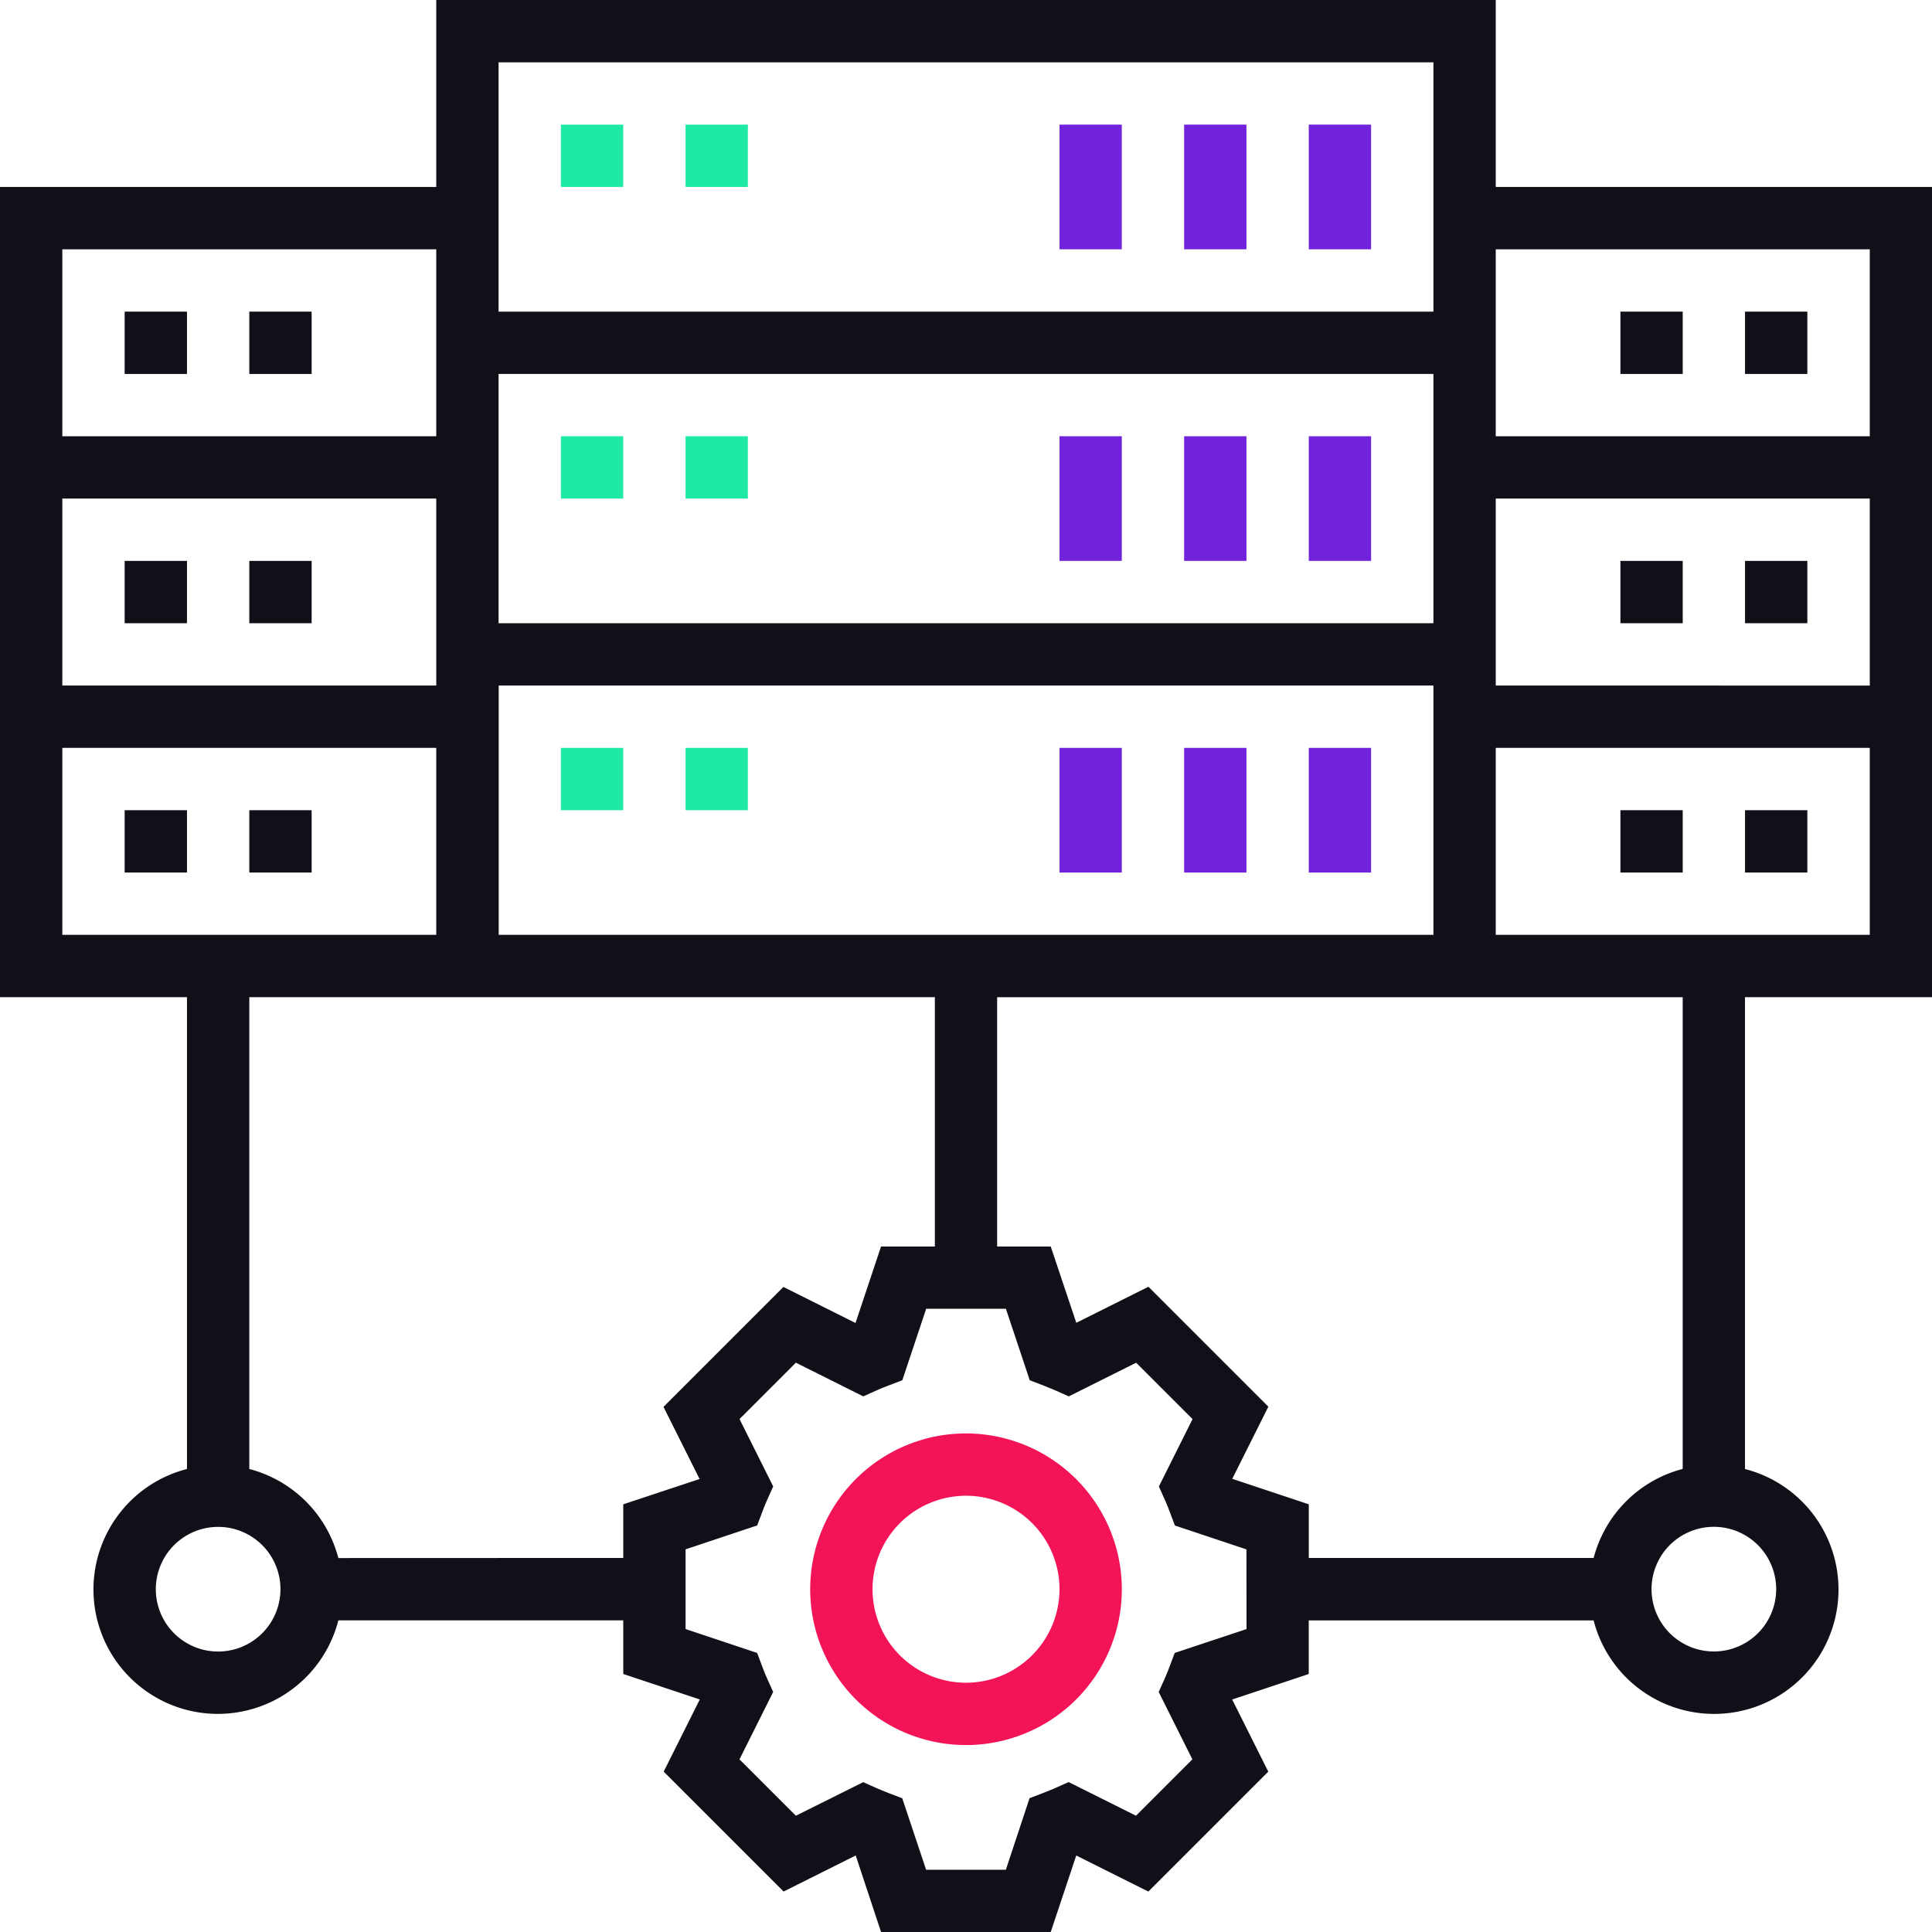 <svg xmlns="http://www.w3.org/2000/svg" id="server" width="59.207" height="59.207" viewBox="0 0 59.207 59.207">
    <defs>
        <style>
            .cls-1{fill:#130f19}.cls-2{fill:#1feaa4}.cls-3{fill:#7123db}.cls-4{fill:#f31357}
        </style>
    </defs>
    <path id="Caminho_213" d="M59.207 30.558V5.73H45.838V0H13.369v5.73H0v24.828h5.73v14.46a3.812 3.812 0 1 0 4.639 4.639H19.1V51.3l2.345.781-1.106 2.211 3.675 3.675 2.21-1.105.776 2.345h5.2l.782-2.344 2.21 1.105 3.675-3.675-1.106-2.211 2.346-.781v-1.643h8.73a3.812 3.812 0 1 0 4.639-4.639V30.558zm-13.369-1.91v-5.73H57.3v5.73zm-29.6 0h-.955v-7.64h28.645v7.64zm29.6-13.369H57.3v5.73H45.838zm-1.91 3.82H15.279v-7.64h28.649zm-30.558 1.91H1.91v-5.73h11.459zM57.3 7.64v5.73H45.838V7.64zM43.928 1.91v7.64H15.279V1.91zM13.369 7.64v5.73H1.91V7.64zM1.91 22.919h11.459v5.73H1.91zm4.775 27.693a1.91 1.91 0 1 1 1.91-1.91 1.912 1.912 0 0 1-1.91 1.91zm3.684-2.865a3.814 3.814 0 0 0-2.729-2.729v-14.46h21.009V38.2H27l-.782 2.344-2.21-1.105-3.675 3.675 1.106 2.211-2.339.775v1.644zM38.2 49.924l-2.2.731-.16.425a7.053 7.053 0 0 1-.146.358l-.185.413 1.032 2.065-1.728 1.728-2.065-1.032-.414.185c-.119.054-.24.1-.362.148l-.421.161-.726 2.194h-2.444l-.731-2.191-.421-.161c-.122-.048-.244-.1-.362-.148l-.413-.185-2.064 1.029-1.728-1.728 1.032-2.065-.185-.413a6.545 6.545 0 0 1-.146-.358l-.16-.425-2.193-.732V47.48l2.194-.732.16-.425c.046-.121.094-.241.146-.358l.185-.413-1.032-2.065 1.727-1.727 2.065 1.032.414-.185c.119-.054.24-.1.362-.148l.421-.161.731-2.19h2.443l.731 2.191.421.161c.122.048.244.1.362.148l.413.185 2.065-1.032 1.728 1.728-1.032 2.065.185.413c.053.118.1.237.146.358l.16.425 2.193.732zM54.432 48.7a1.91 1.91 0 1 1-1.91-1.91 1.912 1.912 0 0 1 1.91 1.91zm-2.865-3.684a3.814 3.814 0 0 0-2.729 2.729h-8.73V46.1l-2.345-.781 1.106-2.211-3.675-3.675-2.21 1.105L32.2 38.2h-1.642v-7.64h21.009zm0 0" class="cls-1" data-name="Caminho 213"/>
    <path id="Caminho_214" d="M144 32h1.91v1.91H144zm0 0" class="cls-2" data-name="Caminho 214" transform="translate(-126.811 -28.18)"/>
    <path id="Caminho_215" d="M176 32h1.91v1.91H176zm0 0" class="cls-2" data-name="Caminho 215" transform="translate(-154.991 -28.18)"/>
    <path id="Caminho_216" d="M336 32h1.91v3.82H336zm0 0" class="cls-3" data-name="Caminho 216" transform="translate(-295.892 -28.18)"/>
    <path id="Caminho_217" d="M304 32h1.91v3.82H304zm0 0" class="cls-3" data-name="Caminho 217" transform="translate(-267.712 -28.18)"/>
    <path id="Caminho_218" d="M272 32h1.91v3.82H272zm0 0" class="cls-3" data-name="Caminho 218" transform="translate(-239.532 -28.18)"/>
    <path id="Caminho_219" d="M144 112h1.91v1.91H144zm0 0" class="cls-2" data-name="Caminho 219" transform="translate(-126.811 -98.631)"/>
    <path id="Caminho_220" d="M176 112h1.91v1.91H176zm0 0" class="cls-2" data-name="Caminho 220" transform="translate(-154.991 -98.631)"/>
    <path id="Caminho_221" d="M336 112h1.91v3.82H336zm0 0" class="cls-3" data-name="Caminho 221" transform="translate(-295.892 -98.631)"/>
    <path id="Caminho_222" d="M304 112h1.91v3.82H304zm0 0" class="cls-3" data-name="Caminho 222" transform="translate(-267.712 -98.631)"/>
    <path id="Caminho_223" d="M272 112h1.91v3.82H272zm0 0" class="cls-3" data-name="Caminho 223" transform="translate(-239.532 -98.631)"/>
    <path id="Caminho_224" d="M144 192h1.91v1.91H144zm0 0" class="cls-2" data-name="Caminho 224" transform="translate(-126.811 -169.081)"/>
    <path id="Caminho_225" d="M176 192h1.91v1.91H176zm0 0" class="cls-2" data-name="Caminho 225" transform="translate(-154.991 -169.081)"/>
    <path id="Caminho_226" d="M336 192h1.91v3.82H336zm0 0" class="cls-3" data-name="Caminho 226" transform="translate(-295.892 -169.081)"/>
    <path id="Caminho_227" d="M304 192h1.91v3.82H304zm0 0" class="cls-3" data-name="Caminho 227" transform="translate(-267.712 -169.081)"/>
    <path id="Caminho_228" d="M272 192h1.91v3.82H272zm0 0" class="cls-3" data-name="Caminho 228" transform="translate(-239.532 -169.081)"/>
    <path id="Caminho_229" d="M448 80h1.91v1.91H448zm0 0" class="cls-1" data-name="Caminho 229" transform="translate(-394.523 -70.45)"/>
    <path id="Caminho_230" d="M416 80h1.91v1.91H416zm0 0" class="cls-1" data-name="Caminho 230" transform="translate(-366.342 -70.45)"/>
    <path id="Caminho_231" d="M448 144h1.91v1.91H448zm0 0" class="cls-1" data-name="Caminho 231" transform="translate(-394.523 -126.811)"/>
    <path id="Caminho_232" d="M416 144h1.91v1.91H416zm0 0" class="cls-1" data-name="Caminho 232" transform="translate(-366.342 -126.811)"/>
    <path id="Caminho_233" d="M448 208h1.91v1.91H448zm0 0" class="cls-1" data-name="Caminho 233" transform="translate(-394.523 -183.171)"/>
    <path id="Caminho_234" d="M416 208h1.91v1.91H416zm0 0" class="cls-1" data-name="Caminho 234" transform="translate(-366.342 -183.171)"/>
    <path id="Caminho_235" d="M64 80h1.91v1.91H64zm0 0" class="cls-1" data-name="Caminho 235" transform="translate(-56.36 -70.45)"/>
    <path id="Caminho_236" d="M32 80h1.91v1.91H32zm0 0" class="cls-1" data-name="Caminho 236" transform="translate(-28.18 -70.45)"/>
    <path id="Caminho_237" d="M64 144h1.91v1.91H64zm0 0" class="cls-1" data-name="Caminho 237" transform="translate(-56.36 -126.811)"/>
    <path id="Caminho_238" d="M32 144h1.91v1.91H32zm0 0" class="cls-1" data-name="Caminho 238" transform="translate(-28.18 -126.811)"/>
    <path id="Caminho_239" d="M64 208h1.91v1.91H64zm0 0" class="cls-1" data-name="Caminho 239" transform="translate(-56.36 -183.171)"/>
    <path id="Caminho_240" d="M32 208h1.91v1.91H32zm0 0" class="cls-1" data-name="Caminho 240" transform="translate(-28.18 -183.171)"/>
    <path id="Caminho_241" d="M212.775 368a4.775 4.775 0 1 0 4.775 4.775 4.78 4.78 0 0 0-4.775-4.775zm0 7.64a2.865 2.865 0 1 1 2.865-2.865 2.869 2.869 0 0 1-2.865 2.865zm0 0" class="cls-4" data-name="Caminho 241" transform="translate(-183.171 -324.072)"/>
</svg>
